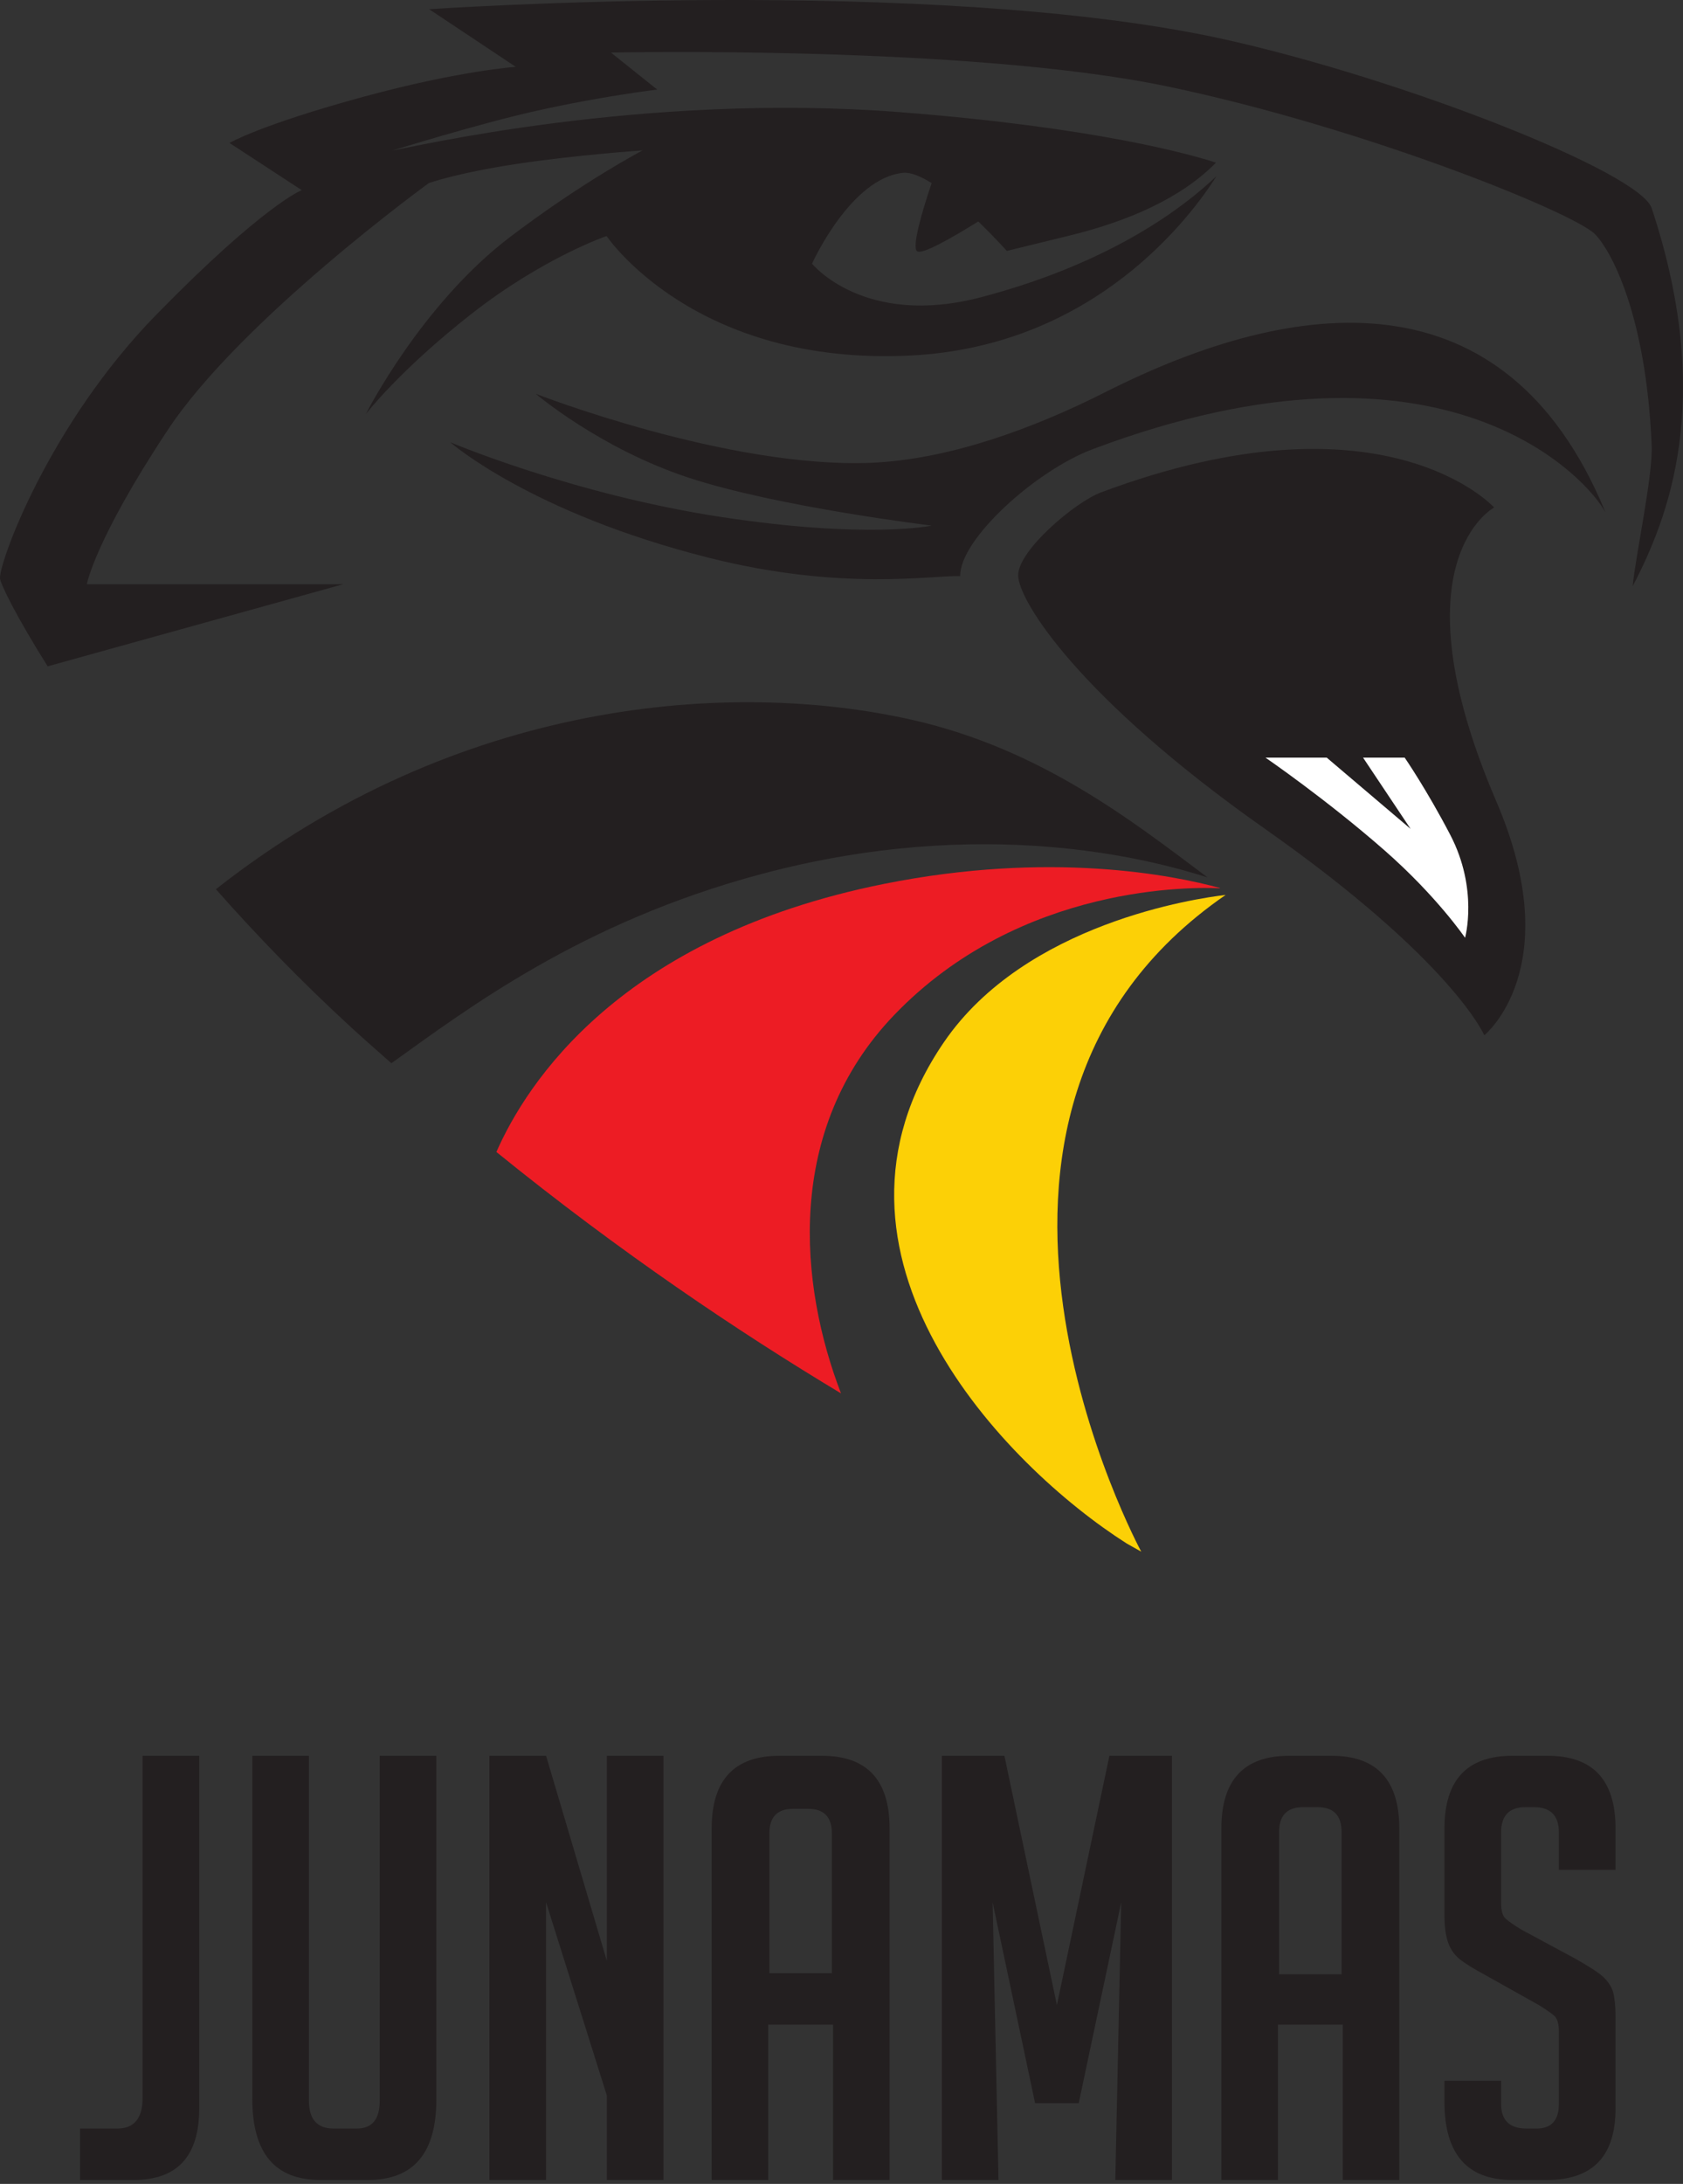 
<svg width="350px" height="454px" viewBox="0 0 350 454" version="1.1" xmlns="http://www.w3.org/2000/svg" xmlns:xlink="http://www.w3.org/1999/xlink">
    <rect x="0" y="0" width="350" height="454" fill="#333333" stroke="none"/>
    <g id="Symbols" stroke="none" stroke-width="1" fill="none" fill-rule="evenodd">
        <g id="Artboard" transform="translate(-77, 0)" fill-rule="nonzero">
            <g id="Eagle" transform="translate(252, 161.285) scale(1, -1) translate(-252, -161.285) translate(77, 0)">
                <path d="M310.732,217.068 C310.732,217.068 287.896,242.255 228.939,220.196 C223.618,218.206 211.74,208.19 211.74,202.978 C211.74,197.763 224.392,177.458 263.114,150.229 C302.082,122.828 308.677,107.35 308.677,107.35 C308.677,107.35 326.039,121.331 311.202,155.911 C289.708,205.982 310.732,217.068 310.732,217.068" id="mouth" fill="#231F20"></path>
                <path d="M263.17,165.07 C263.17,165.07 275.772,156.44 287.859,145.852 C298.799,136.272 304.677,127.62 304.677,127.62 C304.677,127.62 307.495,137.699 301.599,149.017 C296.651,158.504 292.119,165.07 292.119,165.07 L283.465,165.07 L293.356,150.252 L275.909,165.07 L263.17,165.07" id="tounge" fill="#FFFFFF"></path>
                <path d="M333.659,216.586 C312.977,266.056 269.781,261.247 229.788,241.01 C214.915,233.485 197.295,227.025 181.141,226.363 C151.328,225.144 111.41,240.71 111.41,240.71 C111.41,240.71 124.723,229.355 143.205,223.266 C161.689,217.177 193.76,213.303 193.76,213.303 C193.76,213.303 180.434,210.443 149.785,215.127 C119.139,219.814 93.63,230.638 93.63,230.638 C93.63,230.638 110.267,215.971 147.462,206.603 C175.331,199.58 194.118,203.049 199.691,202.802 C199.525,210.427 215.417,224.751 227.212,229.182 C301.133,256.982 330.687,222.287 333.86,216.054 C333.786,216.234 333.735,216.406 333.659,216.586" id="beak" fill="#231F20"></path>
                <path d="M343.493,279.283 C341.007,286.795 291.736,306.138 254.81,314.354 C194.141,327.849 89.248,320.654 89.248,320.654 L107.261,308.675 C107.261,308.675 95.637,307.898 75.791,302.507 C54.089,296.61 47.723,292.854 47.723,292.854 L62.75,283.042 C62.75,283.042 54.907,280.044 32.537,257.181 C10.165,234.325 -0.233,205.566 0.004,202.341 C0.091,201.17 3.427,194.349 9.912,184.05 L71.403,201.128 L18.063,201.128 C18.063,201.128 19.702,210.262 34.907,233.215 C50.114,256.17 89.183,284.51 89.183,284.51 C89.183,284.51 95.034,286.616 107.433,288.49 C119.832,290.365 133.635,291.303 133.635,291.303 C133.635,291.303 121.196,284.798 106.029,273.268 C87.548,259.213 76.082,236.494 76.082,236.494 C76.082,236.494 83.1,245.628 98.074,257.341 C113.047,269.051 126.148,273.501 126.148,273.501 C126.148,273.501 144.397,246.332 189.549,248.674 C227.919,250.664 247.866,277.846 252.995,285.972 C252.628,285.621 252.238,285.253 251.791,284.85 C243.587,277.398 228.481,267.221 204.082,260.797 C179.684,254.372 168.873,267.755 168.873,267.755 C168.873,267.755 176.891,285.595 187.842,286.641 C189.427,286.788 191.508,285.905 193.744,284.504 C191.811,278.748 189.577,271.243 190.718,270.344 C191.712,269.556 197.873,273.066 203.443,276.531 C206.856,273.239 209.381,270.404 209.381,270.404 C209.381,270.404 209.381,270.404 222.394,273.591 C234.547,276.566 245.556,281.311 252.89,288.759 C247.716,290.439 227.9,296.102 186.976,299.266 C133.569,303.399 84.973,291.773 81.699,291.303 C81.699,291.303 99.394,296.802 111.409,299.499 C124.978,302.545 136.673,303.95 136.673,303.95 L127.065,311.638 C127.065,311.638 201.433,313.25 242.843,304.586 C283.805,296.012 327.221,278.368 331.666,273.92 C334.843,270.74 342.317,257.578 343.487,229.939 C343.752,223.629 340.055,206.638 339.537,200.712 C346.897,214.828 356.704,239.38 343.493,279.283" id="eye" fill="#231F20"></path>
                <path d="M196.305,105.919 C166.143,61.823 208.981,17.797 234.324,1.692 C235.324,1.13 236.308,0.566 237.337,0 C237.337,0 188.166,90.582 254.89,136.53 C248.905,135.829 213.247,130.694 196.305,105.919" id="gold" fill="#FCD006"></path>
                <path d="M185.947,111.554 C212.298,139.016 248.699,138.149 253.675,137.912 C253.688,137.931 253.7,137.951 253.71,137.97 C243.899,140.641 218.376,145.75 183.809,138.814 C128.954,127.809 109.478,97.33 103.23,83.09 C129.057,62.151 153.853,45.544 174.896,32.91 C166.294,55.26 163.002,87.633 185.947,111.554" id="red" fill="#ED1C24"></path>
                <path d="M81.391,101.54 C97.014,112.693 120.768,130.855 158.377,140.881 C204.582,153.202 239.216,143.953 251.12,140.168 C235.561,151.845 216.464,166.843 189.847,172.887 C152.066,181.464 95.125,177.228 44.9,137.717 C53.161,128.356 62.545,118.621 73.036,108.985 C75.824,106.422 78.608,104.003 81.391,101.54" id="black" fill="#231F20"></path>
            </g>
            <g id="Junamas" transform="translate(93.65, 365)" fill="#231F20">
                <path d="M307.541,64.477 L307.541,72.213 C307.541,75.734 305.825,77.494 302.39,77.494 L300.552,77.494 C297.197,77.494 295.519,75.734 295.519,72.213 L295.519,57.599 C295.519,55.96 295.845,54.857 296.5,54.284 C297.155,53.708 298.22,52.972 299.69,52.07 L310.855,46.055 C313.31,44.661 315.045,43.576 316.067,42.798 C317.09,42.021 317.886,41.081 318.461,39.974 C319.033,38.871 319.321,36.762 319.321,33.652 L319.321,14.86 C319.321,4.951 314.575,0 305.09,0 L297.852,0 C288.447,0 283.743,5.406 283.743,16.21 L283.743,20.631 L295.519,20.631 L295.519,15.842 C295.519,12.403 297.277,10.685 300.795,10.685 L302.879,10.685 C305.988,10.685 307.541,12.403 307.541,15.842 L307.541,30.827 C307.541,32.464 307.215,33.566 306.564,34.142 C305.905,34.714 304.841,35.45 303.374,36.353 L292.205,42.613 C289.754,43.924 287.974,45.029 286.869,45.934 C285.769,46.833 284.97,47.997 284.478,49.431 C283.989,50.864 283.743,52.728 283.743,55.019 L283.743,73.074 C283.743,83.144 288.447,88.18 297.852,88.18 L305.212,88.18 C314.617,88.18 319.321,83.144 319.321,73.074 L319.321,64.477 L307.541,64.477" id="path40" transform="translate(301.532, 44.09) scale(1, -1) translate(-301.532, -44.09) "></path>
                <path d="M262.35,42.754 L262.35,72.298 C262.35,75.763 260.696,77.492 257.386,77.492 L254.313,77.492 C251.006,77.492 249.35,75.763 249.35,72.298 L249.35,42.754 L262.35,42.754 Z M249.111,0 L237.35,0 L237.35,73.074 C237.35,83.144 242.045,88.18 251.437,88.18 L260.262,88.18 C269.652,88.18 274.35,83.144 274.35,73.074 L274.35,0 L262.586,0 L262.586,32.298 L249.111,32.298 L249.111,0" id="path38" transform="translate(255.85, 44.09) scale(1, -1) translate(-255.85, -44.09) "></path>
                <polyline id="path36" transform="translate(203.147, 44.09) scale(1, -1) translate(-203.147, -44.09) " points="203.145 36.353 214.065 88.18 227.068 88.18 227.068 0 215.292 0 216.519 57.724 207.686 15.964 198.608 15.964 189.775 57.724 190.999 1.81855054e-14 179.226 1.81855054e-14 179.226 88.18 192.229 88.18 203.145 36.353"></polyline>
                <path d="M156.35,42.988 L156.35,72.049 C156.35,75.457 154.697,77.157 151.384,77.157 L148.312,77.157 C145.006,77.157 143.35,75.457 143.35,72.049 L143.35,42.988 L156.35,42.988 Z M143.111,0 L131.35,0 L131.35,73.074 C131.35,83.144 136.045,88.18 145.437,88.18 L154.262,88.18 C163.655,88.18 168.35,83.144 168.35,73.074 L168.35,0 L156.589,0 L156.589,32.298 L143.111,32.298 L143.111,0" id="path34" transform="translate(149.85, 44.09) scale(1, -1) translate(-149.85, -44.09) "></path>
                <polyline id="path32" transform="translate(103.231, 44.09) scale(1, -1) translate(-103.231, -44.09) " points="109.547 45.563 109.547 88.18 121.327 88.18 121.327 0 109.547 0 109.547 17.56 96.912 57.724 96.912 1.81855054e-14 85.134 1.81855054e-14 85.134 88.18 96.912 88.18 109.547 45.563"></polyline>
                <path d="M74.093,16.702 C74.093,5.566 69.349,0 59.863,0 L49.926,0 C40.52,0 35.82,5.607 35.82,16.825 L35.82,88.18 L47.594,88.18 L47.594,16.46 C47.594,12.607 49.314,10.685 52.747,10.685 L57.534,10.685 C60.724,10.685 62.318,12.607 62.318,16.46 L62.318,88.18 L74.093,88.18 L74.093,16.702 Z" id="path30" transform="translate(54.957, 44.09) scale(1, -1) translate(-54.957, -44.09) "></path>
                <path d="M0,10.685 L7.727,10.685 C11.243,10.685 13.003,12.812 13.003,17.071 L13.003,88.18 L24.779,88.18 L24.779,14.86 C24.779,4.951 20.241,0 11.162,0 L0,0 L0,10.685" id="path28" transform="translate(12.389, 44.09) scale(1, -1) translate(-12.389, -44.09) "></path>
            </g>
        </g>
    </g>
</svg>
